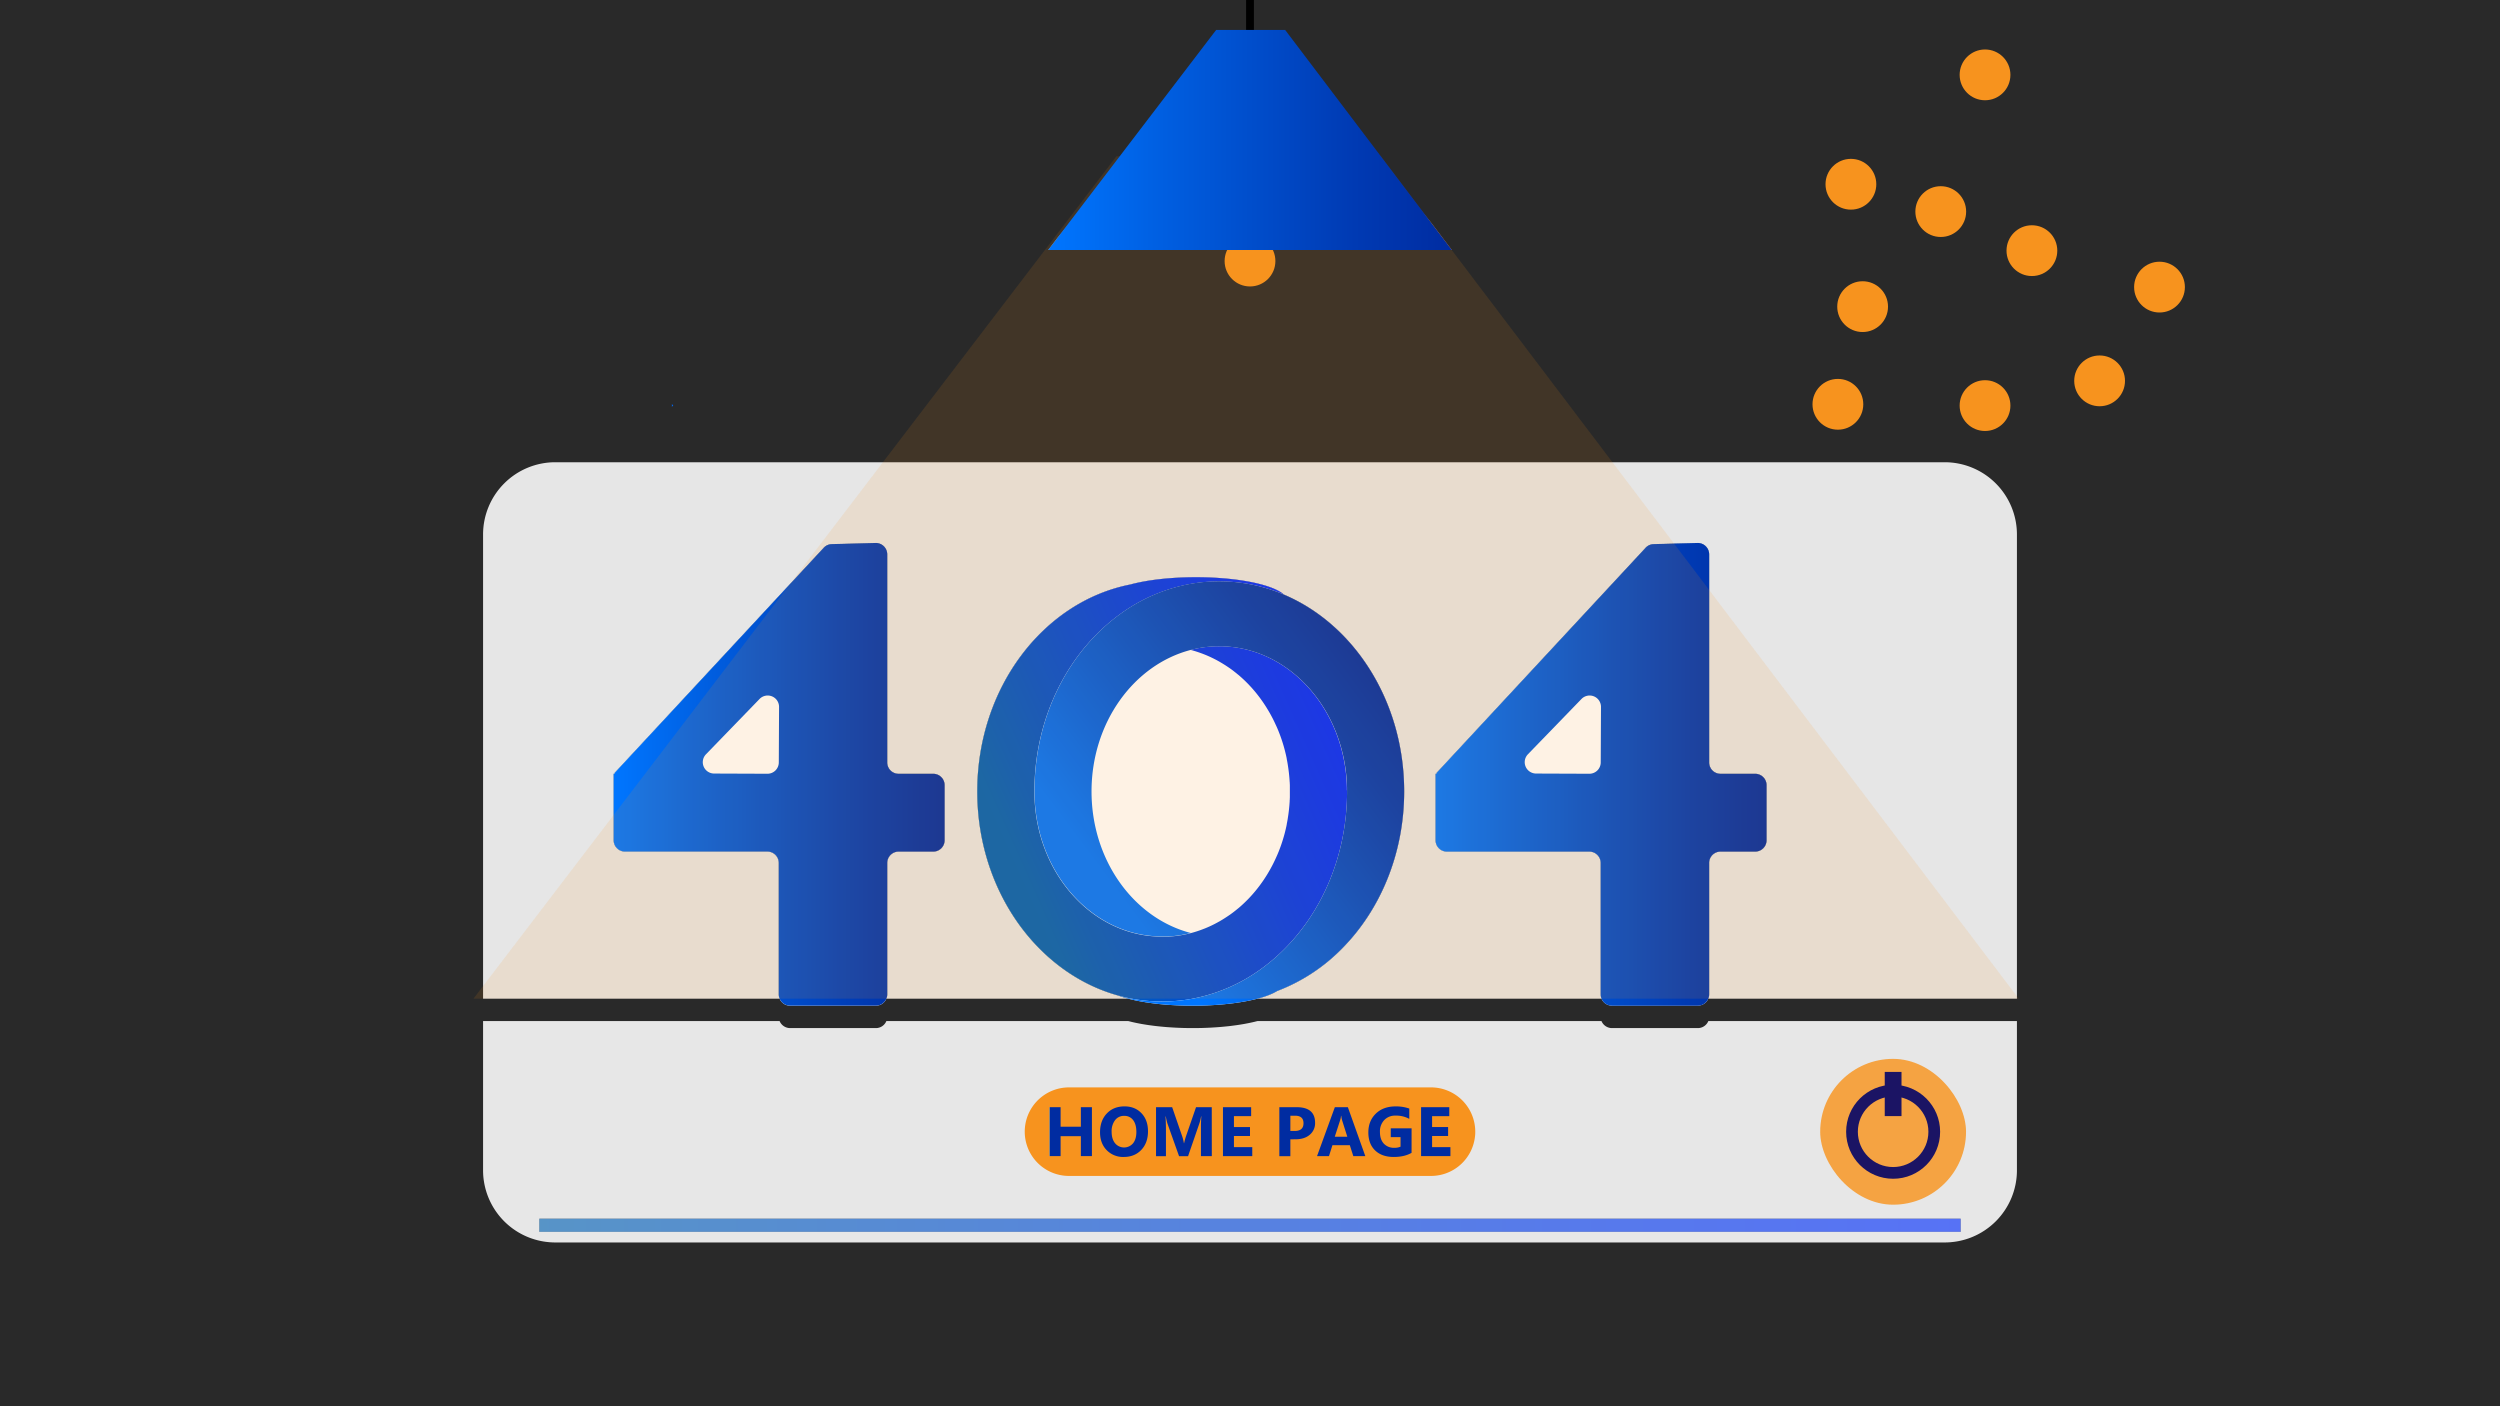 <svg id="Layer_1" data-name="Layer 1" xmlns="http://www.w3.org/2000/svg" xmlns:xlink="http://www.w3.org/1999/xlink" viewBox="0 0 1920 1080"><rect x="0" y="0" width="1920" height="1080" fill="#333333" stroke="none"/><defs><style>.cls-1{opacity:0.2;}.cls-2,.cls-4{fill:#fff;}.cls-10,.cls-20,.cls-3{fill:#f7931e;}.cls-4{opacity:0.88;}.cls-5{fill:url(#linear-gradient);}.cls-6{fill:url(#linear-gradient-2);}.cls-7{fill:url(#linear-gradient-3);}.cls-8{fill:url(#linear-gradient-4);}.cls-9{fill:#0067f4;}.cls-10{opacity:0.12;}.cls-11{fill:url(#linear-gradient-5);}.cls-12{fill:url(#linear-gradient-6);}.cls-13{fill:url(#linear-gradient-7);}.cls-14{fill:url(#linear-gradient-8);}.cls-15{fill:url(#linear-gradient-9);}.cls-16{fill:url(#linear-gradient-10);}.cls-17{fill:url(#linear-gradient-11);}.cls-18{fill:url(#linear-gradient-12);}.cls-19{fill:url(#linear-gradient-13);}.cls-20{opacity:0.82;}.cls-21{fill:none;}.cls-21,.cls-22{stroke:#1b1464;stroke-miterlimit:10;stroke-width:9px;}.cls-23{opacity:0.62;fill:url(#linear-gradient-14);}</style><linearGradient id="linear-gradient" x1="776.39" y1="659.53" x2="1016.89" y2="552.48" gradientUnits="userSpaceOnUse"><stop offset="0" stop-color="#0062b5"/><stop offset="0.13" stop-color="#005ac0"/><stop offset="0.71" stop-color="#0039ed"/><stop offset="1" stop-color="#002cff"/></linearGradient><linearGradient id="linear-gradient-2" x1="848.82" y1="673.34" x2="1067.52" y2="509.78" gradientUnits="userSpaceOnUse"><stop offset="0" stop-color="#0076ff"/><stop offset="0.29" stop-color="#005ee0"/><stop offset="0.76" stop-color="#003ab3"/><stop offset="1" stop-color="#002ca1"/></linearGradient><linearGradient id="linear-gradient-3" x1="471.3" y1="594.69" x2="725.48" y2="594.69" xlink:href="#linear-gradient-2"/><linearGradient id="linear-gradient-4" x1="1102.52" y1="594.69" x2="1356.7" y2="594.69" xlink:href="#linear-gradient-2"/><linearGradient id="linear-gradient-5" x1="805" y1="107.5" x2="1115" y2="107.5" xlink:href="#linear-gradient-2"/><linearGradient id="linear-gradient-6" x1="806.08" y1="869.11" x2="838.59" y2="869.11" gradientUnits="userSpaceOnUse"><stop offset="0" stop-color="#0076ff"/><stop offset="0" stop-color="#005ee0"/><stop offset="0" stop-color="#003ab3"/><stop offset="0" stop-color="#002ca1"/></linearGradient><linearGradient id="linear-gradient-7" x1="844.83" y1="869.12" x2="881.63" y2="869.12" xlink:href="#linear-gradient-6"/><linearGradient id="linear-gradient-8" x1="887.87" y1="869.11" x2="930.67" y2="869.11" xlink:href="#linear-gradient-6"/><linearGradient id="linear-gradient-9" x1="939.21" y1="869.11" x2="961.74" y2="869.11" xlink:href="#linear-gradient-6"/><linearGradient id="linear-gradient-10" x1="982.57" y1="869.11" x2="1010.02" y2="869.11" xlink:href="#linear-gradient-6"/><linearGradient id="linear-gradient-11" x1="1011.49" y1="869.11" x2="1048.56" y2="869.11" xlink:href="#linear-gradient-6"/><linearGradient id="linear-gradient-12" x1="1050.89" y1="869.12" x2="1084.08" y2="869.12" xlink:href="#linear-gradient-6"/><linearGradient id="linear-gradient-13" x1="1091.39" y1="869.11" x2="1113.92" y2="869.11" xlink:href="#linear-gradient-6"/><linearGradient id="linear-gradient-14" x1="414.25" y1="941" x2="1505.75" y2="941" xlink:href="#linear-gradient"/></defs><rect class="cls-1" x="414.25" y="936" width="1091.5" height="10"/><path class="cls-1" d="M-8,0V1092H1928V0ZM1549,898.71a55.45,55.45,0,0,1-55.49,55.49h-1067A55.45,55.45,0,0,1,371,898.71V784.2H598.75a8.72,8.72,0,0,0,8.06,5.38h65.88a8.7,8.7,0,0,0,8-5.38H866.57c12.71,3.33,30.21,5.38,49.55,5.38s36.86-2.06,49.57-5.38H1230a8.72,8.72,0,0,0,8.06,5.38h65.88a8.7,8.7,0,0,0,8-5.38h237Z"/><path class="cls-2" d="M725.48,603v42.33a8.71,8.71,0,0,1-8.72,8.72H690.13a8.72,8.72,0,0,0-8.72,8.72v100.9a8.74,8.74,0,0,1-8.72,8.72H606.81a8.7,8.7,0,0,1-8.72-8.72V662.76a8.73,8.73,0,0,0-8.72-8.72H480a8.72,8.72,0,0,1-8.72-8.72V594.27h1.08l-.51-.46L606.26,449.09,632.39,421l0,0a8.62,8.62,0,0,1,6.36-3l33.68-.88a8.73,8.73,0,0,1,8.95,8.72V585.55a8.71,8.71,0,0,0,8.72,8.72h26.63A8.72,8.72,0,0,1,725.48,603Z"/><path class="cls-2" d="M1078.41,607.84c0,48.27-18.66,91.59-48.24,121.16a138.79,138.79,0,0,1-49.31,32.1c-3.58,2.22-8.76,4.22-15.17,5.9-12.71,3.32-30.23,5.38-49.57,5.38s-36.84-2-49.55-5.38a80.78,80.78,0,0,1-7.89-2.45c-22.57-6.27-43-18.66-59.9-35.55-29.6-29.56-48.26-72.88-48.26-121.16,0-79.63,50.77-145.78,117.55-158.94,12.78-3.46,30.64-5.6,50.41-5.6,32,0,59,5.62,67.5,13.32C1040,479.47,1078.41,538.55,1078.41,607.84Z"/><path class="cls-2" d="M1356.7,603v42.33A8.72,8.72,0,0,1,1348,654h-26.63a8.72,8.72,0,0,0-8.72,8.72v100.9a8.72,8.72,0,0,1-8.72,8.72H1238a8.71,8.71,0,0,1-8.72-8.72V662.76a8.73,8.73,0,0,0-8.72-8.72H1111.24a8.71,8.71,0,0,1-8.72-8.72V594.27h1.07l-.5-.46L1263.61,421l0,0a8.62,8.62,0,0,1,6.36-3l31.63-.83,2-.05a8.73,8.73,0,0,1,9,8.72V585.55a8.71,8.71,0,0,0,8.72,8.72H1348A8.73,8.73,0,0,1,1356.7,603Z"/><polygon class="cls-3" points="1115 192 805 192 812.22 182.54 829.26 162 1091.69 162 1099.05 170.95 1115 192"/><path class="cls-4" d="M1493.51,355h-1067A55.47,55.47,0,0,0,371,410.49V767H598.75a8.65,8.65,0,0,1-.66-3.34V662.76a8.73,8.73,0,0,0-8.72-8.72H480a8.72,8.72,0,0,1-8.72-8.72V594.27h1.08l-.51-.46L606.26,449.09,632.39,421l0,0a8.62,8.62,0,0,1,6.36-3l33.68-.88a8.73,8.73,0,0,1,8.95,8.72V585.55a8.71,8.71,0,0,0,8.72,8.72h26.63a8.72,8.72,0,0,1,8.72,8.72v42.33a8.71,8.71,0,0,1-8.72,8.72H690.13a8.72,8.72,0,0,0-8.72,8.72v100.9a8.66,8.66,0,0,1-.67,3.34H866.57a80.78,80.78,0,0,1-7.89-2.45c-22.57-6.27-43-18.66-59.9-35.55-29.6-29.56-48.26-72.88-48.26-121.16,0-79.63,50.77-145.78,117.55-158.94,12.78-3.46,30.64-5.6,50.41-5.6,32,0,59,5.62,67.5,13.32,54,22.85,92.43,81.93,92.43,151.22,0,48.27-18.66,91.59-48.24,121.16a138.79,138.79,0,0,1-49.31,32.1c-3.58,2.22-8.76,4.22-15.17,5.9H1230a8.65,8.65,0,0,1-.66-3.34V662.76a8.73,8.73,0,0,0-8.72-8.72H1111.24a8.71,8.71,0,0,1-8.72-8.72V594.27h1.07l-.5-.46L1263.61,421l0,0a8.62,8.62,0,0,1,6.36-3l15.65-.42,16-.41,2-.05a8.73,8.73,0,0,1,9,8.72V585.55a8.71,8.71,0,0,0,8.72,8.72H1348a8.73,8.73,0,0,1,8.72,8.72v42.33A8.72,8.72,0,0,1,1348,654h-26.63a8.72,8.72,0,0,0-8.72,8.72v100.9A8.66,8.66,0,0,1,1312,767h237V410.49A55.49,55.49,0,0,0,1493.51,355Z"/><path class="cls-4" d="M414.25,936v10h1091.5V936Z"/><path class="cls-4" d="M1312,784.2a8.7,8.7,0,0,1-8,5.38H1238a8.72,8.72,0,0,1-8.06-5.38H965.69c-12.71,3.32-30.23,5.38-49.57,5.38s-36.84-2.05-49.55-5.38H680.74a8.7,8.7,0,0,1-8,5.38H606.81a8.72,8.72,0,0,1-8.06-5.38H371V898.71a55.45,55.45,0,0,0,55.49,55.49h1067A55.45,55.45,0,0,0,1549,898.71V784.2ZM1505.75,946H414.25V936h1091.5Z"/><path class="cls-5" d="M1034.54,607.84c0,.48,0,1,0,1.44-.37,47.7-18.95,90.45-48.24,119.72A147,147,0,0,1,971,742.33a131.72,131.72,0,0,1-56.52,24.92,126.69,126.69,0,0,1-55.78-2.7c-22.57-6.27-43-18.66-59.9-35.55-29.6-29.56-48.26-72.88-48.26-121.16,0-79.63,50.77-145.78,117.55-158.94,12.78-3.46,30.64-5.6,50.41-5.6,32,0,59,5.62,67.5,13.32a126.53,126.53,0,0,0-71.52-8.19A131.43,131.43,0,0,0,859.8,472c-39,28.42-64.93,77.9-65.4,134.3,0,.52,0,1,0,1.57s0,1,0,1.57c.74,60.85,44.39,109.91,98.13,109.91h1.27l1.26,0c.28,0,.55,0,.83,0l.81,0h.1c.46,0,.9,0,1.34-.07l1.07-.08.87-.07.94-.08,1.28-.14c.41,0,.82-.09,1.22-.15.92-.11,1.82-.24,2.73-.38l1.22-.21,1.21-.22h0l.86-.16,1-.22c.29,0,.57-.12.86-.18s.52-.11.77-.18l.93-.22,1.28-.32h0l1-.27.87-.24,1.16-.34,1-.31q1.51-.47,3-1l.85-.3c.7-.26,1.41-.52,2.11-.8l1-.38c.65-.27,1.3-.53,1.94-.81,1-.42,1.93-.85,2.88-1.3l.94-.46.95-.47.94-.47c1.24-.65,2.47-1.32,3.69-2l.91-.53,1.18-.71.62-.38c1.34-.83,2.67-1.7,4-2.6.33-.22.64-.44,1-.67,1.08-.76,2.15-1.55,3.2-2.36l.75-.59.92-.73,1-.82,1-.8q1.43-1.2,2.79-2.46c.31-.28.62-.56.92-.85s.6-.56.9-.86.6-.57.89-.87.6-.58.89-.88l.87-.88c.61-.63,1.22-1.27,1.81-1.92s1.08-1.18,1.61-1.78l.69-.8.26-.3c.78-.91,1.55-1.83,2.29-2.77.27-.33.53-.67.79-1,.5-.64,1-1.29,1.49-1.94.77-1.05,1.54-2.11,2.29-3.19.48-.71,1-1.41,1.43-2.13.28-.43.57-.86.85-1.3.64-1,1.27-2,1.88-3.07.23-.37.45-.74.66-1.12s.44-.74.65-1.12l.63-1.14c.17-.31.34-.62.5-.93l.21-.38c.38-.71.76-1.43,1.12-2.15l.58-1.17.57-1.18c.38-.79.75-1.59,1.11-2.39s.66-1.48,1-2.23l.08-.19c.34-.79.66-1.6,1-2.4.17-.43.34-.86.5-1.29s.32-.83.47-1.25l.47-1.26c.15-.41.29-.84.44-1.25s.33-1,.49-1.46c.27-.78.52-1.58.77-2.38l.39-1.29c.25-.81.48-1.63.71-2.46.14-.51.27-1,.41-1.54.22-.85.43-1.7.63-2.56.1-.39.2-.79.28-1.18,0-.14.06-.28.1-.42.17-.76.34-1.53.49-2.31a2.38,2.38,0,0,0,0-.26l.24-1.2c.14-.74.28-1.49.41-2.25.06-.32.11-.64.16-1a126.93,126.93,0,0,0,1.46-13.22c0-.4,0-.81.07-1.22,0-.62.06-1.24.07-1.86s0-1,0-1.43c0-1,0-1.92,0-2.88,0-.48,0-1,0-1.44l0-1.44c0-.48,0-1,0-1.43s0-1.24-.07-1.86c0-.41,0-.82-.07-1.23A126.74,126.74,0,0,0,989,587.23c-.05-.32-.1-.64-.16-1-.13-.76-.27-1.51-.41-2.26l-.24-1.2a2.21,2.21,0,0,0,0-.25c-.15-.78-.32-1.55-.49-2.32,0-.14-.07-.28-.1-.41-.08-.4-.18-.79-.28-1.19-.2-.85-.41-1.71-.63-2.55-.14-.52-.27-1-.41-1.54-.23-.83-.46-1.65-.71-2.47l-.39-1.29c-.25-.8-.5-1.59-.77-2.38-.16-.49-.32-1-.49-1.45s-.29-.84-.44-1.25-.31-.85-.47-1.26-.3-.84-.47-1.25-.33-.87-.5-1.29c-.33-.81-.65-1.61-1-2.41,0-.06-.05-.12-.08-.19-.32-.74-.65-1.49-1-2.22s-.73-1.6-1.11-2.39l-.57-1.18c-.19-.39-.39-.78-.58-1.18-.36-.71-.74-1.43-1.12-2.14l-.21-.39c-.16-.31-.33-.62-.5-.92l-.63-1.14c-.21-.38-.43-.75-.65-1.12s-.43-.76-.66-1.12c-.61-1-1.24-2.06-1.88-3.07-.28-.44-.57-.87-.85-1.3-.47-.72-.95-1.43-1.43-2.13-.75-1.08-1.52-2.14-2.29-3.2-.49-.65-1-1.29-1.49-1.94l-.79-1c-.74-.94-1.51-1.86-2.29-2.77l-.26-.3-.69-.8c-.53-.6-1.06-1.2-1.61-1.78s-1.2-1.29-1.81-1.93l-.87-.87-.89-.89-.89-.87c-.3-.29-.6-.58-.9-.85s-.61-.57-.92-.85c-.91-.84-1.84-1.66-2.79-2.47l-1-.79-1-.83-.92-.72-.75-.59c-1-.81-2.12-1.6-3.2-2.37-.32-.22-.63-.45-1-.67-1.29-.9-2.62-1.76-4-2.59-.2-.14-.41-.26-.62-.39l-1.18-.7c-.3-.19-.61-.36-.91-.54q-1.83-1.05-3.69-2l-.94-.48-.95-.46-.94-.46c-.95-.45-1.91-.88-2.88-1.3-.64-.28-1.29-.55-1.94-.81l-1-.39c-.7-.28-1.41-.54-2.11-.79l-.85-.31c-1-.34-2-.68-3-1-.33-.1-.67-.21-1-.3l-1.16-.34c-.29-.09-.57-.17-.87-.24l-1-.28a87.26,87.26,0,0,1,21.94-2.79c53.36,0,96.77,48.36,98.1,108.61,0,.48,0,.95,0,1.43S1034.54,607.36,1034.54,607.84Z"/><path class="cls-6" d="M1078.41,607.84c0,48.27-18.66,91.59-48.24,121.16a138.79,138.79,0,0,1-49.31,32.1c-3.58,2.22-8.76,4.22-15.17,5.9-12.71,3.32-30.23,5.38-49.57,5.38s-36.84-2-49.55-5.38a80.78,80.78,0,0,1-7.89-2.45q5.19,1.44,10.53,2.45a126.91,126.91,0,0,0,45.25.25l1.38-.25A131.88,131.88,0,0,0,971,742.33,147,147,0,0,0,986.29,729c29.29-29.27,47.87-72,48.24-119.72,0-.48,0-1,0-1.44s0-1,0-1.44,0-.95,0-1.43c-1.33-60.25-44.74-108.61-98.1-108.61a87.26,87.26,0,0,0-21.94,2.79c-43.63,11.32-76.19,55.68-76.19,108.69s32.56,97.37,76.19,108.68h0l-1.28.32-.93.22c-.25.07-.52.12-.77.18s-.57.13-.86.18l-1,.22-.86.16h0l-1.21.22-1.22.21c-.91.14-1.81.27-2.73.38-.4.06-.81.1-1.22.15l-1.28.14-.94.08-.87.07-1.07.08c-.44,0-.88.06-1.34.07h-.1l-.81,0c-.28,0-.55,0-.83,0l-1.26,0h-1.27c-53.74,0-97.39-49.06-98.13-109.91,0-.52,0-1,0-1.57s0-1.05,0-1.57c.47-56.4,26.42-105.88,65.4-134.3a131.43,131.43,0,0,1,54.66-23.54A126.53,126.53,0,0,1,986,456.62C1040,479.47,1078.41,538.55,1078.41,607.84Z"/><path class="cls-7" d="M716.76,594.27H690.13a8.71,8.71,0,0,1-8.72-8.72V425.72a8.73,8.73,0,0,0-8.95-8.72l-33.68.88a8.62,8.62,0,0,0-6.36,3l0,0-26.13,28.14L471.87,593.81l.51.46H471.3v51.05A8.72,8.72,0,0,0,480,654H589.37a8.73,8.73,0,0,1,8.72,8.72v100.9a8.7,8.7,0,0,0,8.72,8.72h65.88a8.74,8.74,0,0,0,8.72-8.72V662.76a8.72,8.72,0,0,1,8.72-8.72h26.63a8.71,8.71,0,0,0,8.72-8.72V603A8.72,8.72,0,0,0,716.76,594.27Zm-118.64-8.72a8.71,8.71,0,0,1-8.75,8.69l-40.94-.16a8.72,8.72,0,0,1-6.23-14.79l41.12-42.46a8.72,8.72,0,0,1,15,6.1Z"/><path class="cls-8" d="M1348,594.27h-26.63a8.71,8.71,0,0,1-8.72-8.72V425.72a8.73,8.73,0,0,0-9-8.72l-2,.05-16,.41-15.65.42a8.62,8.62,0,0,0-6.36,3l0,0L1103.09,593.81l.5.46h-1.07v51.05a8.71,8.71,0,0,0,8.72,8.72h109.35a8.73,8.73,0,0,1,8.72,8.72v100.9a8.7,8.7,0,0,0,8.72,8.72h65.88a8.74,8.74,0,0,0,8.72-8.72V662.76a8.72,8.72,0,0,1,8.72-8.72H1348a8.72,8.72,0,0,0,8.72-8.72V603A8.73,8.73,0,0,0,1348,594.27Zm-118.64-8.72a8.72,8.72,0,0,1-8.75,8.69l-40.95-.16a8.73,8.73,0,0,1-6.23-14.79l41.13-42.46a8.72,8.72,0,0,1,15,6.1Z"/><polygon class="cls-9" points="517.05 311.34 516 312.47 516 310.36 517.05 311.34"/><polygon class="cls-10" points="1550.4 767 363.6 767 371 757.3 391.24 730.78 471.3 625.9 606.26 449.09 678.08 355 857.46 120 1060.37 120 1238.35 355 1285.65 417.46 1312.63 453.08 1489.34 686.41 1549 765.15 1550.4 767"/><rect x="957" y="-91" width="6" height="121"/><circle class="cls-3" cx="960" cy="200.5" r="19.5"/><circle class="cls-3" cx="1430.5" cy="235.5" r="19.5"/><circle class="cls-3" cx="1411.5" cy="310.5" r="19.5"/><circle class="cls-3" cx="1421.5" cy="141.5" r="19.5"/><circle class="cls-3" cx="1524.5" cy="311.5" r="19.5"/><polygon class="cls-11" points="1115 192 805 192 812.22 182.54 934 23 987 23 1099.05 170.95 1115 192"/><circle class="cls-3" cx="1612.5" cy="292.5" r="19.5"/><circle class="cls-3" cx="1524.5" cy="57.5" r="19.5"/><circle class="cls-3" cx="1560.5" cy="192.5" r="19.5"/><circle class="cls-3" cx="1658.5" cy="220.5" r="19.5"/><circle class="cls-3" cx="1490.5" cy="162.5" r="19.5"/><path class="cls-3" d="M1133,869.12c0,1,0,2-.13,3a34,34,0,0,1-33.87,31H821a34,34,0,0,1-34-34,33.22,33.22,0,0,1,.18-3.48h0A34,34,0,0,1,821,835.12h278a34,34,0,0,1,33.75,29.9,5.32,5.32,0,0,1,.06.56A32,32,0,0,1,1133,869.12Z"/><path class="cls-12" d="M838.59,887.89H830.1v-15.3H814.54v15.3h-8.46V850.32h8.46v15H830.1v-15h8.49Z"/><path class="cls-13" d="M863.06,888.55a17.5,17.5,0,0,1-13.15-5.26q-5.08-5.25-5.08-13.68,0-8.91,5.16-14.41t13.67-5.5q8,0,13,5.26t5,13.89q0,8.85-5.15,14.27T863.06,888.55Zm.37-31.57a8.52,8.52,0,0,0-7.08,3.34,14,14,0,0,0-2.62,8.84c0,3.72.88,6.66,2.62,8.83a9,9,0,0,0,13.81.09c1.71-2.1,2.57-5,2.57-8.76q0-5.85-2.49-9.09A8.1,8.1,0,0,0,863.43,857Z"/><path class="cls-14" d="M930.67,887.89h-8.35V865.41q0-3.63.31-8h-.21a39.73,39.73,0,0,1-1.18,5l-8.8,25.54h-6.92l-9-25.28a51.08,51.08,0,0,1-1.17-5.24h-.24q.35,5.55.34,9.75v20.77h-7.62V850.32h12.39l7.67,22.27a30.57,30.57,0,0,1,1.34,5.37h.16a54.82,54.82,0,0,1,1.49-5.42l7.68-22.22h12.07Z"/><path class="cls-15" d="M961.74,887.89H939.21V850.32h21.67v6.89H947.67v8.36H960v6.86H947.67V881h14.07Z"/><path class="cls-16" d="M991,875v12.94h-8.46V850.32h13.25q14.2,0,14.2,12a11.49,11.49,0,0,1-4.07,9.15c-2.72,2.33-6.34,3.5-10.89,3.5Zm0-18.13v11.71h3.33q6.75,0,6.76-5.92t-6.76-5.79Z"/><path class="cls-17" d="M1048.56,887.89h-9.22l-2.68-8.36H1023.3l-2.64,8.36h-9.17l13.67-37.57h10ZM1034.73,873l-4-12.63a17.46,17.46,0,0,1-.63-3.38h-.21a14,14,0,0,1-.65,3.28L1025.11,873Z"/><path class="cls-18" d="M1084.08,885.38q-5.5,3.17-13.67,3.17-9.08,0-14.29-5t-5.23-13.82q0-8.85,5.71-14.43t15.19-5.58a30.89,30.89,0,0,1,10.54,1.65v7.93a21,21,0,0,0-10.64-2.51,11.42,11.42,0,0,0-8.58,3.42,12.55,12.55,0,0,0-3.31,9.13c0,3.86,1,6.84,3,9a10.49,10.49,0,0,0,8,3.17,11.14,11.14,0,0,0,4.82-.87v-7.33h-7.52v-6.76h16Z"/><path class="cls-19" d="M1113.92,887.89h-22.53V850.32h21.66v6.89h-13.2v8.36h12.29v6.86h-12.29V881h14.07Z"/><rect class="cls-20" x="1397.92" y="813.2" width="112" height="112" rx="56" transform="translate(2907.83 1738.41) rotate(180)"/><circle class="cls-21" cx="1453.92" cy="869.2" r="31.59"/><rect class="cls-22" x="1451.98" y="827.73" width="3.88" height="24.94"/><rect class="cls-23" x="414.25" y="936" width="1091.5" height="10"/></svg>